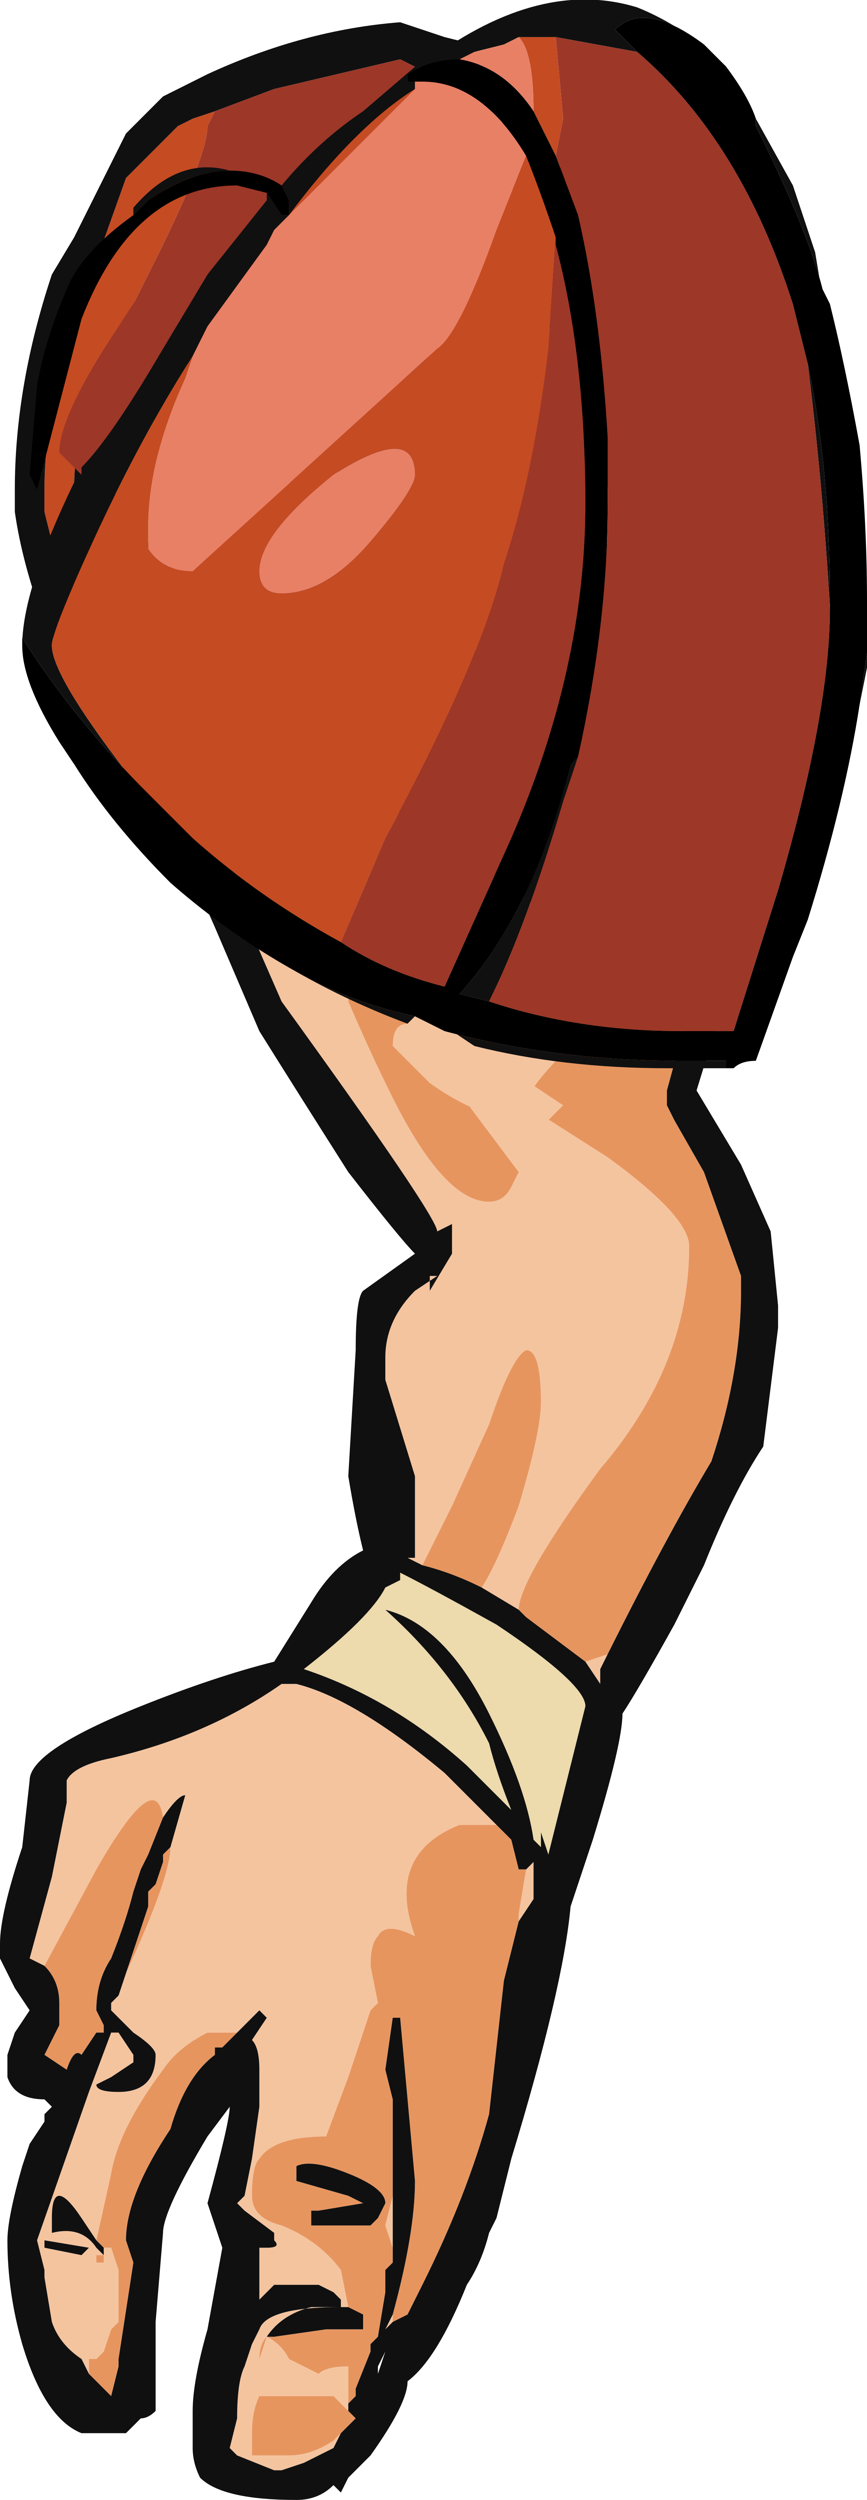 <?xml version="1.0" encoding="UTF-8" standalone="no"?>
<svg xmlns:ffdec="https://www.free-decompiler.com/flash" xmlns:xlink="http://www.w3.org/1999/xlink" ffdec:objectType="shape" height="16.85px" width="5.85px" xmlns="http://www.w3.org/2000/svg">
  <g transform="matrix(1.0, 0.0, 0.0, 1.0, 1.1, 7.5)">
    <path d="M0.35 -6.75 L0.3 -6.65 Q0.3 -6.45 -0.05 -5.75 L-0.4 -5.05 -0.5 -4.8 Q-0.6 -4.5 -0.6 -4.2 L0.0 -3.4 0.05 -3.15 -0.1 -2.5 -0.75 -3.85 -0.8 -4.05 -0.8 -4.2 Q-0.8 -4.45 -0.75 -4.75 -0.7 -5.05 -0.55 -5.45 L-0.5 -5.6 -0.25 -6.3 0.1 -6.65 0.2 -6.7 0.35 -6.75 M0.75 -5.65 L1.05 -6.1 0.75 -5.65 M1.6 -6.75 L1.8 -7.05 3.55 -5.7 3.4 -5.05 3.35 -4.65 1.45 -2.3 1.8 -5.2 1.7 -5.4 1.6 -6.75" fill="#c54b23" fill-rule="evenodd" stroke="none"/>
    <path d="M1.25 -3.15 L1.4 -3.35 1.25 -3.15 M1.35 -2.2 L1.4 -2.15 1.35 -2.2 M3.0 3.65 L2.95 3.75 2.95 3.85 2.85 3.7 3.0 3.65 M2.4 3.35 L2.15 3.2 Q2.25 3.05 2.4 2.65 2.55 2.15 2.55 1.95 2.55 1.6 2.45 1.6 2.35 1.65 2.2 2.1 L1.95 2.65 1.75 3.05 1.65 3.0 1.7 3.0 1.7 2.45 1.5 1.8 1.5 1.65 Q1.5 1.4 1.7 1.2 L1.85 1.1 1.8 1.1 1.8 1.2 1.95 0.95 1.95 0.75 1.85 0.8 Q1.85 0.7 0.8 -0.75 L0.45 -1.55 0.85 -2.3 2.7 -0.4 Q2.45 -0.15 2.45 -0.05 L3.0 0.3 Q3.55 0.7 3.55 0.9 3.55 1.7 2.95 2.4 2.4 3.15 2.4 3.35 M1.25 -0.75 Q1.4 -0.4 1.55 -0.1 1.9 0.6 2.2 0.6 2.3 0.6 2.35 0.5 L2.4 0.4 1.65 -0.6 Q1.25 -1.1 1.25 -0.75 M2.25 4.8 L2.0 4.8 Q1.5 5.0 1.7 5.55 1.5 5.45 1.45 5.55 1.4 5.6 1.4 5.75 L1.45 6.0 1.4 6.05 1.25 6.5 1.1 6.9 Q0.75 6.9 0.65 7.05 0.6 7.1 0.6 7.3 0.6 7.45 0.8 7.5 1.05 7.6 1.2 7.8 L1.25 8.05 1.0 8.05 Q0.8 8.1 0.7 8.25 0.65 8.3 0.65 8.4 L0.7 8.25 Q0.8 8.3 0.85 8.4 0.95 8.45 1.05 8.5 1.1 8.45 1.25 8.45 1.25 8.5 1.25 8.6 L1.25 8.65 1.25 8.7 1.25 8.75 1.15 8.65 0.65 8.65 Q0.6 8.75 0.6 8.9 0.6 9.0 0.6 9.05 L0.85 9.05 Q1.0 9.05 1.15 8.95 L1.2 8.9 1.15 9.0 0.95 9.1 0.8 9.15 0.75 9.15 0.5 9.05 0.45 9.0 0.5 8.8 Q0.5 8.55 0.55 8.45 L0.6 8.3 0.65 8.2 Q0.7 8.05 1.2 8.05 L1.2 8.0 1.15 7.95 1.05 7.9 0.75 7.9 0.65 8.0 0.65 7.65 0.7 7.65 Q0.8 7.65 0.75 7.6 L0.75 7.55 0.55 7.4 0.5 7.35 0.55 7.3 0.6 7.05 0.65 6.7 0.65 6.45 Q0.65 6.3 0.6 6.25 L0.7 6.1 0.65 6.05 0.5 6.2 0.3 6.2 Q0.1 6.3 0.0 6.45 -0.3 6.85 -0.35 7.15 L-0.45 7.6 -0.55 7.45 Q-0.75 7.15 -0.75 7.45 -0.75 7.6 -0.75 7.55 -0.55 7.5 -0.45 7.65 L-0.4 7.7 -0.45 7.7 -0.45 7.75 -0.4 7.75 -0.4 7.65 -0.35 7.65 -0.3 7.8 -0.3 8.15 -0.35 8.2 -0.4 8.35 -0.45 8.4 -0.5 8.4 -0.5 8.5 -0.55 8.4 Q-0.7 8.3 -0.75 8.15 L-0.8 7.85 -0.8 7.8 -0.85 7.6 -0.5 6.6 -0.35 6.2 -0.3 6.2 -0.2 6.35 -0.2 6.4 -0.35 6.5 -0.45 6.55 Q-0.45 6.6 -0.3 6.6 -0.05 6.6 -0.05 6.35 -0.05 6.3 -0.2 6.2 L-0.35 6.05 -0.35 6.0 -0.3 5.95 -0.25 5.8 Q0.05 5.15 0.05 4.95 L0.15 4.6 Q0.1 4.6 0.0 4.75 -0.05 4.4 -0.45 5.1 L-0.8 5.75 -0.9 5.7 -0.75 5.15 -0.65 4.65 -0.65 4.5 Q-0.6 4.4 -0.35 4.35 0.3 4.2 0.8 3.85 L0.9 3.85 Q1.3 3.95 1.9 4.45 L2.25 4.8 M1.55 7.65 L1.5 7.5 1.55 7.3 1.55 7.65 M1.55 8.1 L1.55 8.15 1.5 8.2 1.55 8.1 M2.4 5.45 L2.4 5.4 2.45 5.1 2.5 5.05 2.5 5.3 2.4 5.45 M-0.4 6.15 L-0.4 6.2 -0.4 6.15 M-0.55 7.7 L-0.5 7.65 -0.8 7.6 -0.8 7.65 -0.55 7.7" fill="#f4c49f" fill-rule="evenodd" stroke="none"/>
    <path d="M-0.1 -4.95 L0.1 -5.1 0.1 -4.8 0.05 -3.75 -0.1 -4.95 M0.35 -4.85 L0.4 -4.7 0.35 -4.85 M0.0 -3.7 L-0.45 -4.35 -0.35 -4.55 -0.15 -4.9 0.0 -3.7" fill="#d6ba4e" fill-rule="evenodd" stroke="none"/>
    <path d="M1.25 -3.15 L1.4 -3.35 1.35 -2.2 1.4 -2.15 3.55 -0.7 3.4 -0.15 3.4 -0.05 3.45 0.05 3.65 0.4 3.9 1.1 3.9 1.2 Q3.9 1.75 3.7 2.35 3.4 2.85 3.0 3.65 L2.85 3.7 2.45 3.4 2.4 3.35 Q2.4 3.15 2.95 2.4 3.55 1.7 3.55 0.9 3.55 0.7 3.0 0.3 L2.45 -0.05 Q2.45 -0.15 2.7 -0.4 L0.85 -2.3 1.25 -3.15 M2.15 3.2 Q1.95 3.1 1.75 3.05 L1.95 2.65 2.2 2.1 Q2.35 1.65 2.45 1.6 2.55 1.6 2.55 1.95 2.55 2.15 2.4 2.65 2.25 3.05 2.15 3.2 M1.25 -0.75 Q1.25 -1.1 1.65 -0.6 L2.4 0.4 2.35 0.5 Q2.3 0.6 2.2 0.6 1.9 0.6 1.55 -0.1 1.4 -0.4 1.25 -0.75 M2.25 4.8 L2.35 4.9 2.4 5.1 2.45 5.1 2.4 5.4 2.4 5.45 2.3 5.85 2.2 6.75 Q2.05 7.3 1.75 7.9 L1.65 8.1 1.55 8.15 1.55 8.1 Q1.7 7.55 1.7 7.2 L1.6 6.1 1.55 6.1 1.5 6.45 1.55 6.65 1.55 7.3 1.5 7.5 1.55 7.65 1.55 7.75 1.5 7.8 1.5 7.95 1.45 8.25 1.4 8.3 1.4 8.35 1.3 8.6 1.3 8.65 1.25 8.7 1.25 8.65 1.25 8.6 Q1.25 8.5 1.25 8.45 1.1 8.45 1.05 8.5 0.95 8.45 0.85 8.4 0.8 8.3 0.7 8.25 L0.65 8.4 Q0.65 8.3 0.7 8.25 L0.75 8.25 1.1 8.2 1.35 8.2 1.35 8.1 1.25 8.05 1.2 7.8 Q1.05 7.6 0.8 7.5 0.6 7.45 0.6 7.3 0.6 7.1 0.65 7.05 0.75 6.9 1.1 6.9 L1.25 6.5 1.4 6.05 1.45 6.0 1.4 5.75 Q1.4 5.6 1.45 5.55 1.5 5.45 1.7 5.55 1.5 5.0 2.0 4.8 L2.25 4.8 M-0.8 5.75 L-0.45 5.1 Q-0.05 4.4 0.0 4.75 L-0.1 5.0 -0.15 5.1 -0.2 5.25 Q-0.25 5.45 -0.35 5.7 -0.45 5.85 -0.45 6.05 L-0.4 6.15 -0.4 6.2 -0.45 6.2 -0.55 6.35 Q-0.6 6.3 -0.65 6.45 L-0.8 6.35 -0.7 6.15 -0.7 6.0 Q-0.7 5.85 -0.8 5.75 M0.05 4.95 Q0.05 5.15 -0.25 5.8 L-0.3 5.95 -0.35 6.0 -0.3 5.95 -0.1 5.35 -0.1 5.25 -0.05 5.2 0.0 5.05 0.0 5.0 0.05 4.95 M-0.5 8.5 L-0.5 8.4 -0.45 8.4 -0.4 8.35 -0.35 8.2 -0.3 8.15 -0.3 7.8 -0.35 7.65 -0.4 7.65 -0.45 7.6 -0.35 7.15 Q-0.3 6.85 0.0 6.45 0.1 6.3 0.3 6.2 L0.5 6.2 0.4 6.3 0.35 6.3 0.35 6.35 Q0.15 6.5 0.05 6.85 -0.25 7.3 -0.25 7.6 L-0.2 7.75 -0.3 8.4 -0.3 8.45 -0.35 8.65 -0.5 8.5 M-0.4 7.75 L-0.45 7.75 -0.45 7.7 -0.4 7.7 -0.4 7.75 M1.2 8.9 L1.15 8.95 Q1.0 9.05 0.85 9.05 L0.6 9.05 Q0.6 9.0 0.6 8.9 0.6 8.75 0.65 8.65 L1.15 8.65 1.25 8.75 1.3 8.8 1.2 8.9 M1.45 7.45 L1.5 7.35 Q1.5 7.25 1.25 7.15 1.0 7.05 0.9 7.1 L0.9 7.2 1.25 7.3 1.35 7.35 1.05 7.4 1.0 7.4 1.0 7.45 Q1.0 7.55 1.0 7.5 L1.4 7.5 1.45 7.45" fill="#e7955f" fill-rule="evenodd" stroke="none"/>
    <path d="M3.55 -5.7 L3.4 -5.05 3.55 -5.7 M3.35 -4.65 L1.45 -2.3 3.35 -4.65 M1.8 -5.2 L-0.1 -2.5 0.05 -3.15 1.7 -5.4 1.8 -5.2" fill="#883720" fill-rule="evenodd" stroke="none"/>
    <path d="M0.1 -4.8 L0.1 -5.1 0.35 -4.85 0.4 -4.7 0.1 -4.8" fill="#c27a29" fill-rule="evenodd" stroke="none"/>
    <path d="M1.5 3.2 L1.6 3.15 1.6 3.1 Q1.8 3.2 2.25 3.45 2.85 3.85 2.85 4.0 L2.6 5.0 2.55 4.85 2.55 4.95 2.5 4.9 Q2.45 4.55 2.2 4.05 1.9 3.45 1.5 3.35 1.95 3.75 2.2 4.25 2.25 4.45 2.35 4.7 L2.05 4.4 Q1.55 3.95 0.95 3.75 1.4 3.4 1.5 3.2" fill="#eddaad" fill-rule="evenodd" stroke="none"/>
    <path d="M-0.1 -4.95 L0.05 -3.75 0.0 -3.7 -0.15 -4.9 -0.1 -4.95 M-0.45 -4.35 L-0.35 -4.55 -0.45 -4.35" fill="#eee2b5" fill-rule="evenodd" stroke="none"/>
    <path d="M1.8 -7.05 L1.7 -7.05 1.6 -7.1 0.75 -6.9 0.35 -6.75 0.2 -6.7 0.1 -6.65 -0.25 -6.3 -0.5 -5.6 -0.55 -5.45 Q-0.7 -5.05 -0.75 -4.75 -0.8 -4.45 -0.8 -4.2 L-0.8 -4.05 -0.75 -3.85 -0.1 -2.5 1.8 -5.2 1.45 -2.3 3.35 -4.65 3.4 -5.05 3.55 -5.7 1.8 -7.05 M-0.4 -5.05 L0.45 -5.2 0.0 -3.4 -0.6 -4.2 Q-0.6 -4.5 -0.5 -4.8 L-0.4 -5.05 M2.1 -7.2 L3.8 -0.8 3.6 -0.15 3.9 0.35 4.1 0.8 4.15 1.3 4.15 1.45 4.05 2.25 Q3.85 2.55 3.65 3.05 L3.45 3.45 Q3.2 3.9 3.1 4.05 3.1 4.25 2.9 4.9 L2.75 5.35 Q2.7 5.9 2.35 7.05 L2.25 7.45 2.2 7.55 Q2.15 7.75 2.05 7.9 1.85 8.4 1.65 8.55 1.65 8.7 1.4 9.05 L1.25 9.2 1.2 9.3 1.15 9.25 Q1.05 9.35 0.9 9.35 0.4 9.35 0.25 9.2 0.2 9.1 0.2 9.0 L0.2 8.75 Q0.2 8.55 0.3 8.2 L0.4 7.65 0.3 7.35 Q0.45 6.8 0.45 6.7 L0.3 6.9 Q0.0 7.4 0.0 7.55 L-0.05 8.15 Q-0.05 8.5 -0.05 8.75 -0.1 8.8 -0.15 8.8 L-0.25 8.9 -0.55 8.9 Q-0.8 8.8 -0.95 8.3 -1.05 7.95 -1.05 7.6 -1.05 7.45 -0.95 7.1 L-0.9 6.95 -0.8 6.8 -0.8 6.75 -0.75 6.7 -0.8 6.65 Q-1.0 6.65 -1.05 6.5 L-1.05 6.35 -1.0 6.2 -0.9 6.05 -1.0 5.9 -1.1 5.7 -1.1 5.6 Q-1.1 5.4 -0.95 4.95 L-0.9 4.5 Q-0.9 4.3 -0.15 4.0 0.35 3.8 0.75 3.7 L1.0 3.3 Q1.15 3.05 1.35 2.95 1.3 2.75 1.25 2.45 L1.3 1.6 Q1.3 1.25 1.35 1.2 L1.7 0.95 Q1.6 0.85 1.25 0.4 0.9 -0.15 0.65 -0.55 L0.35 -1.25 0.15 -1.7 -0.8 -3.3 Q-0.95 -3.7 -1.0 -4.05 L-1.0 -4.2 Q-1.0 -4.9 -0.75 -5.65 L-0.6 -5.9 -0.25 -6.6 0.0 -6.85 0.3 -7.0 Q0.95 -7.3 1.6 -7.35 L1.9 -7.25 2.1 -7.2 M0.1 -5.1 L-0.1 -4.95 -0.15 -4.9 -0.35 -4.55 -0.45 -4.35 0.0 -3.7 0.05 -3.75 0.1 -4.8 0.4 -4.7 0.35 -4.85 0.1 -5.1 M1.4 -3.35 L1.25 -3.15 0.85 -2.3 0.45 -1.55 0.8 -0.75 Q1.85 0.7 1.85 0.8 L1.95 0.75 1.95 0.95 1.8 1.2 1.8 1.1 1.85 1.1 1.7 1.2 Q1.5 1.4 1.5 1.65 L1.5 1.8 1.7 2.45 1.7 3.0 1.65 3.0 1.75 3.05 Q1.95 3.1 2.15 3.2 L2.4 3.35 2.45 3.4 2.85 3.7 2.95 3.85 2.95 3.75 3.0 3.65 Q3.4 2.85 3.7 2.35 3.9 1.75 3.9 1.2 L3.9 1.1 3.65 0.4 3.45 0.05 3.4 -0.05 3.4 -0.15 3.55 -0.7 1.4 -2.15 1.35 -2.2 1.4 -3.35 M1.5 3.2 Q1.4 3.4 0.95 3.75 1.55 3.95 2.05 4.4 L2.35 4.7 Q2.25 4.45 2.2 4.25 1.95 3.75 1.5 3.35 1.9 3.45 2.2 4.05 2.45 4.55 2.5 4.9 L2.55 4.95 2.55 4.85 2.6 5.0 2.85 4.0 Q2.85 3.85 2.25 3.45 1.8 3.2 1.6 3.1 L1.6 3.15 1.5 3.2 M2.45 5.1 L2.4 5.1 2.35 4.9 2.25 4.8 1.9 4.45 Q1.3 3.95 0.9 3.85 L0.8 3.85 Q0.3 4.2 -0.35 4.35 -0.6 4.4 -0.65 4.5 L-0.65 4.65 -0.75 5.15 -0.9 5.7 -0.8 5.75 Q-0.7 5.85 -0.7 6.0 L-0.7 6.15 -0.8 6.35 -0.65 6.45 Q-0.6 6.3 -0.55 6.35 L-0.45 6.2 -0.4 6.2 -0.4 6.15 -0.45 6.05 Q-0.45 5.85 -0.35 5.7 -0.25 5.45 -0.2 5.25 L-0.15 5.1 -0.1 5.0 0.0 4.75 Q0.1 4.6 0.15 4.6 L0.05 4.95 0.0 5.0 0.0 5.05 -0.05 5.2 -0.1 5.25 -0.1 5.35 -0.3 5.95 -0.35 6.0 -0.35 6.05 -0.2 6.2 Q-0.05 6.3 -0.05 6.35 -0.05 6.6 -0.3 6.6 -0.45 6.6 -0.45 6.55 L-0.35 6.5 -0.2 6.4 -0.2 6.35 -0.3 6.2 -0.35 6.2 -0.5 6.6 -0.85 7.6 -0.8 7.8 -0.8 7.85 -0.75 8.15 Q-0.7 8.3 -0.55 8.4 L-0.5 8.5 -0.35 8.65 -0.3 8.45 -0.3 8.4 -0.2 7.75 -0.25 7.6 Q-0.25 7.3 0.05 6.85 0.15 6.5 0.35 6.35 L0.35 6.3 0.4 6.3 0.5 6.2 0.65 6.05 0.7 6.1 0.6 6.25 Q0.65 6.3 0.65 6.45 L0.65 6.7 0.6 7.05 0.55 7.3 0.5 7.35 0.55 7.4 0.75 7.55 0.75 7.6 Q0.8 7.65 0.7 7.65 L0.65 7.65 0.65 8.0 0.75 7.9 1.05 7.9 1.15 7.95 1.2 8.0 1.2 8.05 Q0.7 8.05 0.65 8.2 L0.6 8.3 0.55 8.45 Q0.5 8.55 0.5 8.8 L0.45 9.0 0.5 9.05 0.75 9.15 0.8 9.15 0.95 9.1 1.15 9.0 1.2 8.9 1.3 8.8 1.25 8.75 1.25 8.7 1.3 8.65 1.3 8.6 1.4 8.35 1.4 8.3 1.45 8.25 1.5 7.95 1.5 7.8 1.55 7.75 1.55 7.65 1.55 7.3 1.55 6.65 1.5 6.45 1.55 6.1 1.6 6.1 1.7 7.2 Q1.7 7.55 1.55 8.1 L1.5 8.2 1.55 8.15 1.65 8.1 1.75 7.9 Q2.05 7.3 2.2 6.75 L2.3 5.85 2.4 5.45 2.5 5.3 2.5 5.05 2.45 5.1 M1.25 8.05 L1.35 8.1 1.35 8.2 1.1 8.2 0.75 8.25 0.7 8.25 Q0.8 8.1 1.0 8.05 L1.25 8.05 M1.25 8.65 L1.25 8.7 1.25 8.65 M-0.4 7.65 L-0.4 7.75 -0.4 7.7 -0.45 7.65 Q-0.55 7.5 -0.75 7.55 -0.75 7.6 -0.75 7.45 -0.75 7.15 -0.55 7.45 L-0.45 7.6 -0.4 7.65 M1.45 7.45 L1.4 7.5 1.0 7.5 Q1.0 7.55 1.0 7.45 L1.0 7.4 1.05 7.4 1.35 7.35 1.25 7.3 0.9 7.2 0.9 7.1 Q1.0 7.05 1.25 7.15 1.5 7.25 1.5 7.35 L1.45 7.45 M1.5 8.35 L1.45 8.5 1.45 8.45 1.5 8.35 M-0.55 7.7 L-0.8 7.65 -0.8 7.6 -0.5 7.65 -0.55 7.7" fill="#101010" fill-rule="evenodd" stroke="none"/>
    <path d="M0.35 -6.75 L0.75 -6.9 1.6 -7.1 1.7 -7.05 1.8 -7.05 1.6 -6.75 1.05 -6.1 0.75 -5.65 0.45 -5.2 -0.4 -5.05 -0.05 -5.75 Q0.3 -6.45 0.3 -6.65 L0.35 -6.75" fill="#9d3728" fill-rule="evenodd" stroke="none"/>
    <path d="M0.45 -5.2 L0.75 -5.65 1.05 -6.1 1.6 -6.75 1.7 -5.4 0.05 -3.15 0.0 -3.4 0.45 -5.2" fill="#e88066" fill-rule="evenodd" stroke="none"/>
    <path d="M2.4 -7.25 L2.3 -7.2 2.1 -7.15 2.0 -7.1 Q1.8 -7.1 1.65 -7.0 L1.65 -6.95 1.75 -6.95 1.7 -6.95 1.7 -6.9 Q1.3 -6.65 0.85 -6.05 L0.85 -6.15 0.8 -6.25 Q1.05 -6.55 1.35 -6.75 L1.7 -7.05 1.7 -7.1 1.8 -7.1 Q2.55 -7.65 3.2 -7.45 3.45 -7.35 3.7 -7.15 L3.7 -7.1 3.8 -7.05 3.65 -7.2 Q3.25 -7.5 3.05 -7.3 L3.2 -7.15 2.65 -7.25 2.4 -7.25 M4.5 -5.45 L4.45 -5.55 Q4.35 -5.95 4.0 -6.65 L4.0 -6.7 4.25 -6.25 4.4 -5.8 4.45 -5.5 4.5 -5.45 M2.8 -2.4 L2.7 -2.1 Q2.45 -1.25 2.2 -0.75 L2.0 -0.8 Q2.5 -1.35 2.75 -2.35 L2.8 -2.4 M4.5 -3.4 Q4.45 -4.25 4.35 -5.05 4.5 -4.35 4.5 -3.45 L4.5 -3.4 M4.75 -3.1 L4.75 -3.0 4.7 -2.75 4.75 -3.1 M3.8 -0.3 L3.4 -0.3 Q2.7 -0.3 2.1 -0.45 L1.95 -0.55 1.9 -0.55 Q2.65 -0.35 3.5 -0.35 L3.8 -0.35 3.8 -0.3 M1.65 -0.6 Q1.25 -0.75 0.9 -0.95 1.25 -0.75 1.7 -0.65 L1.65 -0.6 M-0.6 -2.35 L-0.65 -2.45 Q-0.95 -2.9 -0.95 -3.15 -0.95 -3.55 -0.55 -4.35 -0.35 -4.55 0.0 -5.15 L0.3 -5.65 0.7 -6.15 0.7 -6.2 0.8 -6.05 0.85 -6.05 0.75 -5.95 0.7 -5.85 0.3 -5.3 0.2 -5.1 Q-0.15 -4.55 -0.45 -3.9 -0.75 -3.25 -0.75 -3.15 -0.75 -2.95 -0.25 -2.3 L-0.1 -2.15 Q-0.6 -2.65 -0.95 -3.2 L-0.95 -3.15 Q-0.95 -2.9 -0.7 -2.5 L-0.6 -2.35 M-0.2 -6.05 L-0.2 -6.1 Q0.1 -6.45 0.45 -6.35 0.2 -6.35 -0.1 -6.15 L-0.2 -6.05" fill="#101010" fill-rule="evenodd" stroke="none"/>
    <path d="M2.5 -6.75 Q2.5 -7.15 2.4 -7.25 L2.65 -7.25 2.7 -6.7 2.65 -6.45 2.5 -6.75 M0.85 -6.05 Q1.3 -6.65 1.7 -6.9 L0.75 -5.95 0.85 -6.05 M2.65 -5.9 L2.6 -5.15 Q2.5 -4.3 2.3 -3.7 2.15 -3.05 1.5 -1.85 L1.2 -1.15 Q0.65 -1.45 0.2 -1.85 L-0.1 -2.15 -0.25 -2.3 Q-0.75 -2.95 -0.75 -3.15 -0.75 -3.25 -0.45 -3.9 -0.15 -4.55 0.2 -5.1 L0.15 -4.95 Q-0.1 -4.4 -0.1 -3.95 L-0.1 -3.8 Q0.0 -3.65 0.2 -3.65 L1.85 -5.15 Q2.0 -5.25 2.25 -5.95 L2.45 -6.45 Q2.55 -6.2 2.65 -5.9 M1.15 -4.3 Q0.65 -3.9 0.65 -3.65 0.65 -3.5 0.8 -3.5 1.1 -3.5 1.4 -3.85 1.7 -4.2 1.7 -4.3 1.7 -4.65 1.15 -4.3" fill="#c54b23" fill-rule="evenodd" stroke="none"/>
    <path d="M2.65 -7.25 L3.2 -7.15 Q3.9 -6.55 4.25 -5.45 L4.35 -5.05 Q4.45 -4.25 4.5 -3.4 4.5 -2.7 4.15 -1.5 L3.85 -0.55 3.5 -0.55 Q2.8 -0.55 2.2 -0.75 2.45 -1.25 2.7 -2.1 L2.8 -2.4 Q3.0 -3.3 3.0 -4.1 L3.0 -4.55 Q2.95 -5.4 2.8 -6.05 L2.65 -6.45 2.7 -6.7 2.65 -7.25 M-0.55 -4.35 L-0.55 -4.3 -0.7 -4.45 Q-0.7 -4.7 -0.3 -5.3 0.05 -5.85 0.3 -6.05 0.35 -6.0 0.35 -5.85 L0.3 -5.65 0.0 -5.15 Q-0.35 -4.55 -0.55 -4.35 M2.65 -5.9 L2.65 -5.85 Q2.85 -5.1 2.85 -4.1 2.85 -3.0 2.35 -1.85 L1.9 -0.85 Q1.5 -0.95 1.2 -1.15 L1.5 -1.85 Q2.15 -3.05 2.3 -3.7 2.5 -4.3 2.6 -5.15 L2.65 -5.9" fill="#9d3728" fill-rule="evenodd" stroke="none"/>
    <path d="M2.0 -7.1 L2.1 -7.15 2.3 -7.2 2.4 -7.25 Q2.5 -7.15 2.5 -6.75 2.3 -7.05 2.0 -7.1 M1.7 -6.9 L1.7 -6.95 1.75 -6.95 Q2.15 -6.95 2.45 -6.45 L2.25 -5.95 Q2.0 -5.25 1.85 -5.15 L0.2 -3.65 Q0.0 -3.65 -0.1 -3.8 L-0.1 -3.95 Q-0.1 -4.4 0.15 -4.95 L0.2 -5.1 0.3 -5.3 0.7 -5.85 0.75 -5.95 1.7 -6.9 M1.15 -4.3 Q1.7 -4.65 1.7 -4.3 1.7 -4.2 1.4 -3.85 1.1 -3.5 0.8 -3.5 0.65 -3.5 0.65 -3.65 0.65 -3.9 1.15 -4.3" fill="#e88066" fill-rule="evenodd" stroke="none"/>
    <path d="M2.1 -0.45 L2.7 -0.05 2.6 0.05 2.45 0.05 Q2.15 0.05 1.8 -0.2 L1.55 -0.45 Q1.55 -0.6 1.65 -0.6 L1.7 -0.65 1.9 -0.55 1.95 -0.55 2.1 -0.45" fill="#f4c49f" fill-rule="evenodd" stroke="none"/>
    <path d="M2.0 -7.1 Q2.3 -7.05 2.5 -6.75 L2.65 -6.45 2.8 -6.05 Q2.95 -5.4 3.0 -4.55 L3.0 -4.1 Q3.0 -3.3 2.8 -2.4 L2.75 -2.35 Q2.5 -1.35 2.0 -0.8 L2.2 -0.75 Q2.8 -0.55 3.5 -0.55 L3.85 -0.55 4.15 -1.5 Q4.5 -2.7 4.5 -3.4 L4.5 -3.45 Q4.5 -4.35 4.35 -5.05 L4.25 -5.45 Q3.9 -6.55 3.2 -7.15 L3.05 -7.3 Q3.25 -7.5 3.65 -7.2 L3.8 -7.05 Q3.95 -6.85 4.0 -6.7 L4.0 -6.65 Q4.35 -5.95 4.45 -5.55 L4.5 -5.45 Q4.6 -5.05 4.7 -4.5 4.75 -3.95 4.75 -3.45 L4.75 -3.1 4.7 -2.75 Q4.6 -2.1 4.35 -1.3 L4.25 -1.05 4.0 -0.35 Q3.9 -0.35 3.85 -0.3 L3.8 -0.3 3.8 -0.35 3.5 -0.35 Q2.65 -0.35 1.9 -0.55 L1.7 -0.65 Q1.25 -0.75 0.9 -0.95 0.45 -1.2 0.05 -1.55 -0.35 -1.95 -0.6 -2.35 L-0.7 -2.5 Q-0.95 -2.9 -0.95 -3.15 L-0.95 -3.2 Q-0.6 -2.65 -0.1 -2.15 L0.2 -1.85 Q0.65 -1.45 1.2 -1.15 1.5 -0.95 1.9 -0.85 L2.35 -1.85 Q2.85 -3.0 2.85 -4.1 2.85 -5.1 2.65 -5.85 L2.65 -5.9 Q2.55 -6.2 2.45 -6.45 2.15 -6.95 1.75 -6.95 L1.65 -6.95 1.65 -7.0 Q1.8 -7.1 2.0 -7.1 M0.8 -6.25 L0.85 -6.15 0.85 -6.05 0.8 -6.05 0.7 -6.2 0.5 -6.25 Q-0.2 -6.25 -0.55 -5.35 L-0.85 -4.2 -0.9 -4.3 -0.85 -4.9 Q-0.8 -5.2 -0.65 -5.55 -0.55 -5.8 -0.2 -6.05 L-0.1 -6.15 Q0.2 -6.35 0.45 -6.35 0.65 -6.35 0.8 -6.25" fill="#000000" fill-rule="evenodd" stroke="none"/>
  </g>
</svg>

